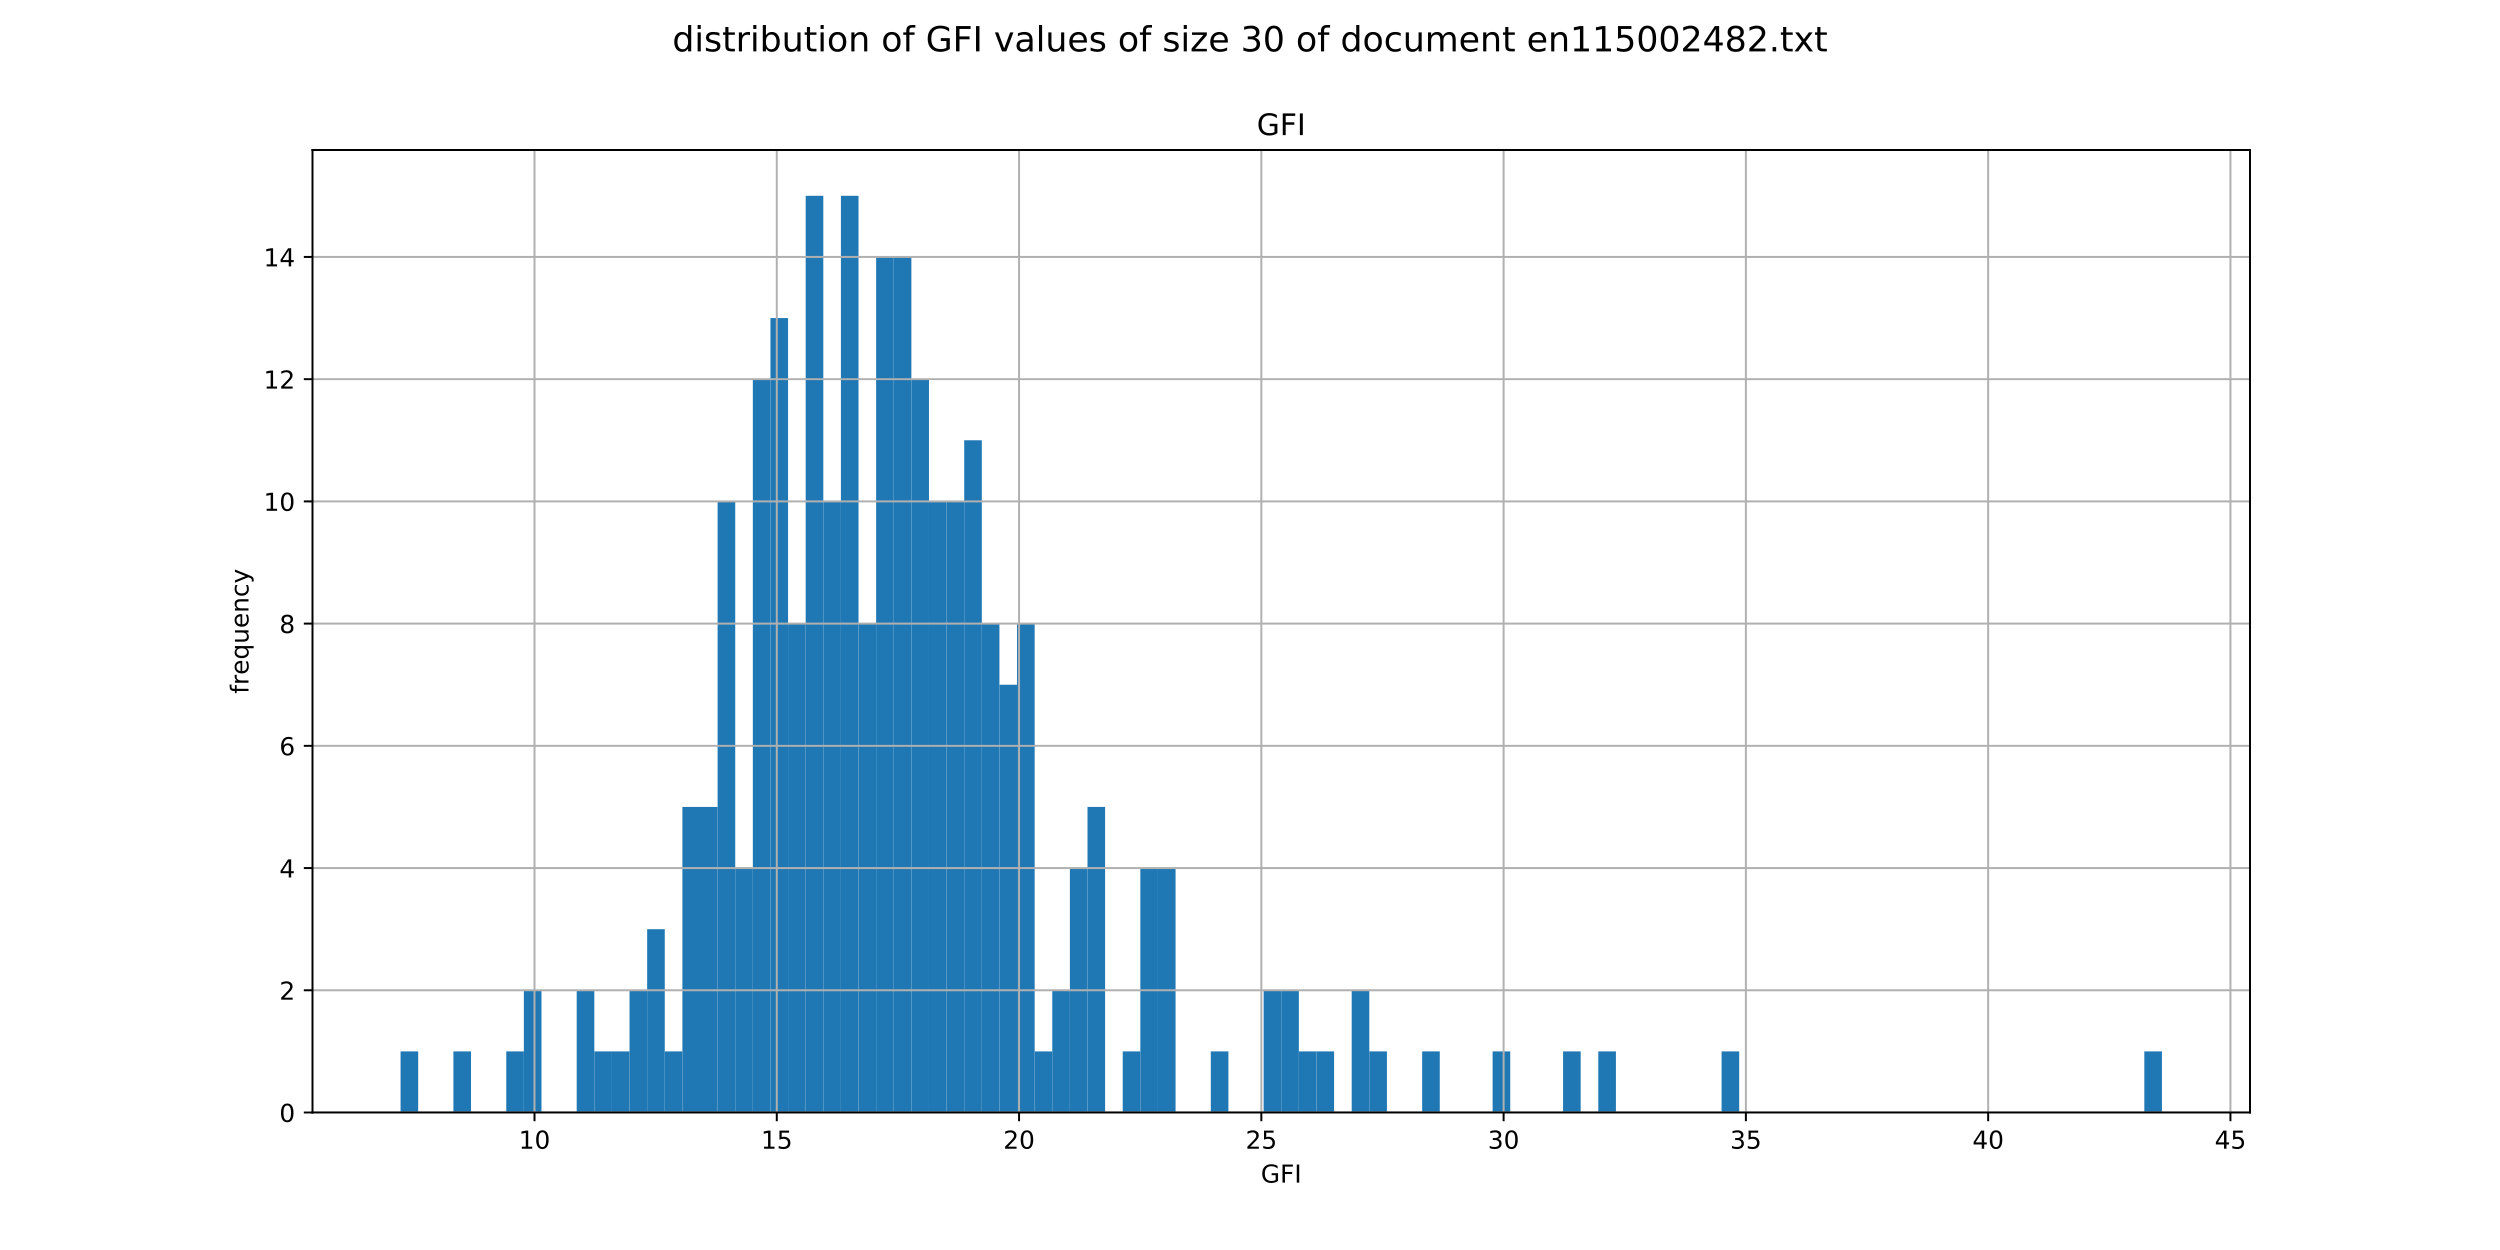 <?xml version="1.0" encoding="utf-8" standalone="no"?>
<!DOCTYPE svg PUBLIC "-//W3C//DTD SVG 1.1//EN"
  "http://www.w3.org/Graphics/SVG/1.1/DTD/svg11.dtd">
<!-- Created with matplotlib (http://matplotlib.org/) -->
<svg height="504pt" version="1.1" viewBox="0 0 1008 504" width="1008pt" xmlns="http://www.w3.org/2000/svg" xmlns:xlink="http://www.w3.org/1999/xlink">
 <defs>
  <style type="text/css">
*{stroke-linecap:butt;stroke-linejoin:round;}
  </style>
 </defs>
 <g id="figure_1">
  <g id="patch_1">
   <path d="M 0 504 
L 1008 504 
L 1008 0 
L 0 0 
z
" style="fill:#ffffff;"/>
  </g>
  <g id="axes_1">
   <g id="patch_2">
    <path d="M 126 448.56 
L 907.2 448.56 
L 907.2 60.48 
L 126 60.48 
z
" style="fill:#ffffff;"/>
   </g>
   <g id="patch_3">
    <path clip-path="url(#p33038cb298)" d="M 161.509 448.56 
L 168.611 448.56 
L 168.611 423.92 
L 161.509 423.92 
z
" style="fill:#1f77b4;"/>
   </g>
   <g id="patch_4">
    <path clip-path="url(#p33038cb298)" d="M 168.611 448.56 
L 175.713 448.56 
L 175.713 448.56 
L 168.611 448.56 
z
" style="fill:#1f77b4;"/>
   </g>
   <g id="patch_5">
    <path clip-path="url(#p33038cb298)" d="M 175.713 448.56 
L 182.815 448.56 
L 182.815 448.56 
L 175.713 448.56 
z
" style="fill:#1f77b4;"/>
   </g>
   <g id="patch_6">
    <path clip-path="url(#p33038cb298)" d="M 182.815 448.56 
L 189.916 448.56 
L 189.916 423.92 
L 182.815 423.92 
z
" style="fill:#1f77b4;"/>
   </g>
   <g id="patch_7">
    <path clip-path="url(#p33038cb298)" d="M 189.916 448.56 
L 197.018 448.56 
L 197.018 448.56 
L 189.916 448.56 
z
" style="fill:#1f77b4;"/>
   </g>
   <g id="patch_8">
    <path clip-path="url(#p33038cb298)" d="M 197.018 448.56 
L 204.12 448.56 
L 204.12 448.56 
L 197.018 448.56 
z
" style="fill:#1f77b4;"/>
   </g>
   <g id="patch_9">
    <path clip-path="url(#p33038cb298)" d="M 204.12 448.56 
L 211.222 448.56 
L 211.222 423.92 
L 204.12 423.92 
z
" style="fill:#1f77b4;"/>
   </g>
   <g id="patch_10">
    <path clip-path="url(#p33038cb298)" d="M 211.222 448.56 
L 218.324 448.56 
L 218.324 399.28 
L 211.222 399.28 
z
" style="fill:#1f77b4;"/>
   </g>
   <g id="patch_11">
    <path clip-path="url(#p33038cb298)" d="M 218.324 448.56 
L 225.425 448.56 
L 225.425 448.56 
L 218.324 448.56 
z
" style="fill:#1f77b4;"/>
   </g>
   <g id="patch_12">
    <path clip-path="url(#p33038cb298)" d="M 225.425 448.56 
L 232.527 448.56 
L 232.527 448.56 
L 225.425 448.56 
z
" style="fill:#1f77b4;"/>
   </g>
   <g id="patch_13">
    <path clip-path="url(#p33038cb298)" d="M 232.527 448.56 
L 239.629 448.56 
L 239.629 399.28 
L 232.527 399.28 
z
" style="fill:#1f77b4;"/>
   </g>
   <g id="patch_14">
    <path clip-path="url(#p33038cb298)" d="M 239.629 448.56 
L 246.731 448.56 
L 246.731 423.92 
L 239.629 423.92 
z
" style="fill:#1f77b4;"/>
   </g>
   <g id="patch_15">
    <path clip-path="url(#p33038cb298)" d="M 246.731 448.56 
L 253.833 448.56 
L 253.833 423.92 
L 246.731 423.92 
z
" style="fill:#1f77b4;"/>
   </g>
   <g id="patch_16">
    <path clip-path="url(#p33038cb298)" d="M 253.833 448.56 
L 260.935 448.56 
L 260.935 399.28 
L 253.833 399.28 
z
" style="fill:#1f77b4;"/>
   </g>
   <g id="patch_17">
    <path clip-path="url(#p33038cb298)" d="M 260.935 448.56 
L 268.036 448.56 
L 268.036 374.64 
L 260.935 374.64 
z
" style="fill:#1f77b4;"/>
   </g>
   <g id="patch_18">
    <path clip-path="url(#p33038cb298)" d="M 268.036 448.56 
L 275.138 448.56 
L 275.138 423.92 
L 268.036 423.92 
z
" style="fill:#1f77b4;"/>
   </g>
   <g id="patch_19">
    <path clip-path="url(#p33038cb298)" d="M 275.138 448.56 
L 282.24 448.56 
L 282.24 325.36 
L 275.138 325.36 
z
" style="fill:#1f77b4;"/>
   </g>
   <g id="patch_20">
    <path clip-path="url(#p33038cb298)" d="M 282.24 448.56 
L 289.342 448.56 
L 289.342 325.36 
L 282.24 325.36 
z
" style="fill:#1f77b4;"/>
   </g>
   <g id="patch_21">
    <path clip-path="url(#p33038cb298)" d="M 289.342 448.56 
L 296.444 448.56 
L 296.444 202.16 
L 289.342 202.16 
z
" style="fill:#1f77b4;"/>
   </g>
   <g id="patch_22">
    <path clip-path="url(#p33038cb298)" d="M 296.444 448.56 
L 303.545 448.56 
L 303.545 350 
L 296.444 350 
z
" style="fill:#1f77b4;"/>
   </g>
   <g id="patch_23">
    <path clip-path="url(#p33038cb298)" d="M 303.545 448.56 
L 310.647 448.56 
L 310.647 152.88 
L 303.545 152.88 
z
" style="fill:#1f77b4;"/>
   </g>
   <g id="patch_24">
    <path clip-path="url(#p33038cb298)" d="M 310.647 448.56 
L 317.749 448.56 
L 317.749 128.24 
L 310.647 128.24 
z
" style="fill:#1f77b4;"/>
   </g>
   <g id="patch_25">
    <path clip-path="url(#p33038cb298)" d="M 317.749 448.56 
L 324.851 448.56 
L 324.851 251.44 
L 317.749 251.44 
z
" style="fill:#1f77b4;"/>
   </g>
   <g id="patch_26">
    <path clip-path="url(#p33038cb298)" d="M 324.851 448.56 
L 331.953 448.56 
L 331.953 78.96 
L 324.851 78.96 
z
" style="fill:#1f77b4;"/>
   </g>
   <g id="patch_27">
    <path clip-path="url(#p33038cb298)" d="M 331.953 448.56 
L 339.055 448.56 
L 339.055 202.16 
L 331.953 202.16 
z
" style="fill:#1f77b4;"/>
   </g>
   <g id="patch_28">
    <path clip-path="url(#p33038cb298)" d="M 339.055 448.56 
L 346.156 448.56 
L 346.156 78.96 
L 339.055 78.96 
z
" style="fill:#1f77b4;"/>
   </g>
   <g id="patch_29">
    <path clip-path="url(#p33038cb298)" d="M 346.156 448.56 
L 353.258 448.56 
L 353.258 251.44 
L 346.156 251.44 
z
" style="fill:#1f77b4;"/>
   </g>
   <g id="patch_30">
    <path clip-path="url(#p33038cb298)" d="M 353.258 448.56 
L 360.36 448.56 
L 360.36 103.6 
L 353.258 103.6 
z
" style="fill:#1f77b4;"/>
   </g>
   <g id="patch_31">
    <path clip-path="url(#p33038cb298)" d="M 360.36 448.56 
L 367.462 448.56 
L 367.462 103.6 
L 360.36 103.6 
z
" style="fill:#1f77b4;"/>
   </g>
   <g id="patch_32">
    <path clip-path="url(#p33038cb298)" d="M 367.462 448.56 
L 374.564 448.56 
L 374.564 152.88 
L 367.462 152.88 
z
" style="fill:#1f77b4;"/>
   </g>
   <g id="patch_33">
    <path clip-path="url(#p33038cb298)" d="M 374.564 448.56 
L 381.665 448.56 
L 381.665 202.16 
L 374.564 202.16 
z
" style="fill:#1f77b4;"/>
   </g>
   <g id="patch_34">
    <path clip-path="url(#p33038cb298)" d="M 381.665 448.56 
L 388.767 448.56 
L 388.767 202.16 
L 381.665 202.16 
z
" style="fill:#1f77b4;"/>
   </g>
   <g id="patch_35">
    <path clip-path="url(#p33038cb298)" d="M 388.767 448.56 
L 395.869 448.56 
L 395.869 177.52 
L 388.767 177.52 
z
" style="fill:#1f77b4;"/>
   </g>
   <g id="patch_36">
    <path clip-path="url(#p33038cb298)" d="M 395.869 448.56 
L 402.971 448.56 
L 402.971 251.44 
L 395.869 251.44 
z
" style="fill:#1f77b4;"/>
   </g>
   <g id="patch_37">
    <path clip-path="url(#p33038cb298)" d="M 402.971 448.56 
L 410.073 448.56 
L 410.073 276.08 
L 402.971 276.08 
z
" style="fill:#1f77b4;"/>
   </g>
   <g id="patch_38">
    <path clip-path="url(#p33038cb298)" d="M 410.073 448.56 
L 417.175 448.56 
L 417.175 251.44 
L 410.073 251.44 
z
" style="fill:#1f77b4;"/>
   </g>
   <g id="patch_39">
    <path clip-path="url(#p33038cb298)" d="M 417.175 448.56 
L 424.276 448.56 
L 424.276 423.92 
L 417.175 423.92 
z
" style="fill:#1f77b4;"/>
   </g>
   <g id="patch_40">
    <path clip-path="url(#p33038cb298)" d="M 424.276 448.56 
L 431.378 448.56 
L 431.378 399.28 
L 424.276 399.28 
z
" style="fill:#1f77b4;"/>
   </g>
   <g id="patch_41">
    <path clip-path="url(#p33038cb298)" d="M 431.378 448.56 
L 438.48 448.56 
L 438.48 350 
L 431.378 350 
z
" style="fill:#1f77b4;"/>
   </g>
   <g id="patch_42">
    <path clip-path="url(#p33038cb298)" d="M 438.48 448.56 
L 445.582 448.56 
L 445.582 325.36 
L 438.48 325.36 
z
" style="fill:#1f77b4;"/>
   </g>
   <g id="patch_43">
    <path clip-path="url(#p33038cb298)" d="M 445.582 448.56 
L 452.684 448.56 
L 452.684 448.56 
L 445.582 448.56 
z
" style="fill:#1f77b4;"/>
   </g>
   <g id="patch_44">
    <path clip-path="url(#p33038cb298)" d="M 452.684 448.56 
L 459.785 448.56 
L 459.785 423.92 
L 452.684 423.92 
z
" style="fill:#1f77b4;"/>
   </g>
   <g id="patch_45">
    <path clip-path="url(#p33038cb298)" d="M 459.785 448.56 
L 466.887 448.56 
L 466.887 350 
L 459.785 350 
z
" style="fill:#1f77b4;"/>
   </g>
   <g id="patch_46">
    <path clip-path="url(#p33038cb298)" d="M 466.887 448.56 
L 473.989 448.56 
L 473.989 350 
L 466.887 350 
z
" style="fill:#1f77b4;"/>
   </g>
   <g id="patch_47">
    <path clip-path="url(#p33038cb298)" d="M 473.989 448.56 
L 481.091 448.56 
L 481.091 448.56 
L 473.989 448.56 
z
" style="fill:#1f77b4;"/>
   </g>
   <g id="patch_48">
    <path clip-path="url(#p33038cb298)" d="M 481.091 448.56 
L 488.193 448.56 
L 488.193 448.56 
L 481.091 448.56 
z
" style="fill:#1f77b4;"/>
   </g>
   <g id="patch_49">
    <path clip-path="url(#p33038cb298)" d="M 488.193 448.56 
L 495.295 448.56 
L 495.295 423.92 
L 488.193 423.92 
z
" style="fill:#1f77b4;"/>
   </g>
   <g id="patch_50">
    <path clip-path="url(#p33038cb298)" d="M 495.295 448.56 
L 502.396 448.56 
L 502.396 448.56 
L 495.295 448.56 
z
" style="fill:#1f77b4;"/>
   </g>
   <g id="patch_51">
    <path clip-path="url(#p33038cb298)" d="M 502.396 448.56 
L 509.498 448.56 
L 509.498 448.56 
L 502.396 448.56 
z
" style="fill:#1f77b4;"/>
   </g>
   <g id="patch_52">
    <path clip-path="url(#p33038cb298)" d="M 509.498 448.56 
L 516.6 448.56 
L 516.6 399.28 
L 509.498 399.28 
z
" style="fill:#1f77b4;"/>
   </g>
   <g id="patch_53">
    <path clip-path="url(#p33038cb298)" d="M 516.6 448.56 
L 523.702 448.56 
L 523.702 399.28 
L 516.6 399.28 
z
" style="fill:#1f77b4;"/>
   </g>
   <g id="patch_54">
    <path clip-path="url(#p33038cb298)" d="M 523.702 448.56 
L 530.804 448.56 
L 530.804 423.92 
L 523.702 423.92 
z
" style="fill:#1f77b4;"/>
   </g>
   <g id="patch_55">
    <path clip-path="url(#p33038cb298)" d="M 530.804 448.56 
L 537.905 448.56 
L 537.905 423.92 
L 530.804 423.92 
z
" style="fill:#1f77b4;"/>
   </g>
   <g id="patch_56">
    <path clip-path="url(#p33038cb298)" d="M 537.905 448.56 
L 545.007 448.56 
L 545.007 448.56 
L 537.905 448.56 
z
" style="fill:#1f77b4;"/>
   </g>
   <g id="patch_57">
    <path clip-path="url(#p33038cb298)" d="M 545.007 448.56 
L 552.109 448.56 
L 552.109 399.28 
L 545.007 399.28 
z
" style="fill:#1f77b4;"/>
   </g>
   <g id="patch_58">
    <path clip-path="url(#p33038cb298)" d="M 552.109 448.56 
L 559.211 448.56 
L 559.211 423.92 
L 552.109 423.92 
z
" style="fill:#1f77b4;"/>
   </g>
   <g id="patch_59">
    <path clip-path="url(#p33038cb298)" d="M 559.211 448.56 
L 566.313 448.56 
L 566.313 448.56 
L 559.211 448.56 
z
" style="fill:#1f77b4;"/>
   </g>
   <g id="patch_60">
    <path clip-path="url(#p33038cb298)" d="M 566.313 448.56 
L 573.415 448.56 
L 573.415 448.56 
L 566.313 448.56 
z
" style="fill:#1f77b4;"/>
   </g>
   <g id="patch_61">
    <path clip-path="url(#p33038cb298)" d="M 573.415 448.56 
L 580.516 448.56 
L 580.516 423.92 
L 573.415 423.92 
z
" style="fill:#1f77b4;"/>
   </g>
   <g id="patch_62">
    <path clip-path="url(#p33038cb298)" d="M 580.516 448.56 
L 587.618 448.56 
L 587.618 448.56 
L 580.516 448.56 
z
" style="fill:#1f77b4;"/>
   </g>
   <g id="patch_63">
    <path clip-path="url(#p33038cb298)" d="M 587.618 448.56 
L 594.72 448.56 
L 594.72 448.56 
L 587.618 448.56 
z
" style="fill:#1f77b4;"/>
   </g>
   <g id="patch_64">
    <path clip-path="url(#p33038cb298)" d="M 594.72 448.56 
L 601.822 448.56 
L 601.822 448.56 
L 594.72 448.56 
z
" style="fill:#1f77b4;"/>
   </g>
   <g id="patch_65">
    <path clip-path="url(#p33038cb298)" d="M 601.822 448.56 
L 608.924 448.56 
L 608.924 423.92 
L 601.822 423.92 
z
" style="fill:#1f77b4;"/>
   </g>
   <g id="patch_66">
    <path clip-path="url(#p33038cb298)" d="M 608.924 448.56 
L 616.025 448.56 
L 616.025 448.56 
L 608.924 448.56 
z
" style="fill:#1f77b4;"/>
   </g>
   <g id="patch_67">
    <path clip-path="url(#p33038cb298)" d="M 616.025 448.56 
L 623.127 448.56 
L 623.127 448.56 
L 616.025 448.56 
z
" style="fill:#1f77b4;"/>
   </g>
   <g id="patch_68">
    <path clip-path="url(#p33038cb298)" d="M 623.127 448.56 
L 630.229 448.56 
L 630.229 448.56 
L 623.127 448.56 
z
" style="fill:#1f77b4;"/>
   </g>
   <g id="patch_69">
    <path clip-path="url(#p33038cb298)" d="M 630.229 448.56 
L 637.331 448.56 
L 637.331 423.92 
L 630.229 423.92 
z
" style="fill:#1f77b4;"/>
   </g>
   <g id="patch_70">
    <path clip-path="url(#p33038cb298)" d="M 637.331 448.56 
L 644.433 448.56 
L 644.433 448.56 
L 637.331 448.56 
z
" style="fill:#1f77b4;"/>
   </g>
   <g id="patch_71">
    <path clip-path="url(#p33038cb298)" d="M 644.433 448.56 
L 651.535 448.56 
L 651.535 423.92 
L 644.433 423.92 
z
" style="fill:#1f77b4;"/>
   </g>
   <g id="patch_72">
    <path clip-path="url(#p33038cb298)" d="M 651.535 448.56 
L 658.636 448.56 
L 658.636 448.56 
L 651.535 448.56 
z
" style="fill:#1f77b4;"/>
   </g>
   <g id="patch_73">
    <path clip-path="url(#p33038cb298)" d="M 658.636 448.56 
L 665.738 448.56 
L 665.738 448.56 
L 658.636 448.56 
z
" style="fill:#1f77b4;"/>
   </g>
   <g id="patch_74">
    <path clip-path="url(#p33038cb298)" d="M 665.738 448.56 
L 672.84 448.56 
L 672.84 448.56 
L 665.738 448.56 
z
" style="fill:#1f77b4;"/>
   </g>
   <g id="patch_75">
    <path clip-path="url(#p33038cb298)" d="M 672.84 448.56 
L 679.942 448.56 
L 679.942 448.56 
L 672.84 448.56 
z
" style="fill:#1f77b4;"/>
   </g>
   <g id="patch_76">
    <path clip-path="url(#p33038cb298)" d="M 679.942 448.56 
L 687.044 448.56 
L 687.044 448.56 
L 679.942 448.56 
z
" style="fill:#1f77b4;"/>
   </g>
   <g id="patch_77">
    <path clip-path="url(#p33038cb298)" d="M 687.044 448.56 
L 694.145 448.56 
L 694.145 448.56 
L 687.044 448.56 
z
" style="fill:#1f77b4;"/>
   </g>
   <g id="patch_78">
    <path clip-path="url(#p33038cb298)" d="M 694.145 448.56 
L 701.247 448.56 
L 701.247 423.92 
L 694.145 423.92 
z
" style="fill:#1f77b4;"/>
   </g>
   <g id="patch_79">
    <path clip-path="url(#p33038cb298)" d="M 701.247 448.56 
L 708.349 448.56 
L 708.349 448.56 
L 701.247 448.56 
z
" style="fill:#1f77b4;"/>
   </g>
   <g id="patch_80">
    <path clip-path="url(#p33038cb298)" d="M 708.349 448.56 
L 715.451 448.56 
L 715.451 448.56 
L 708.349 448.56 
z
" style="fill:#1f77b4;"/>
   </g>
   <g id="patch_81">
    <path clip-path="url(#p33038cb298)" d="M 715.451 448.56 
L 722.553 448.56 
L 722.553 448.56 
L 715.451 448.56 
z
" style="fill:#1f77b4;"/>
   </g>
   <g id="patch_82">
    <path clip-path="url(#p33038cb298)" d="M 722.553 448.56 
L 729.655 448.56 
L 729.655 448.56 
L 722.553 448.56 
z
" style="fill:#1f77b4;"/>
   </g>
   <g id="patch_83">
    <path clip-path="url(#p33038cb298)" d="M 729.655 448.56 
L 736.756 448.56 
L 736.756 448.56 
L 729.655 448.56 
z
" style="fill:#1f77b4;"/>
   </g>
   <g id="patch_84">
    <path clip-path="url(#p33038cb298)" d="M 736.756 448.56 
L 743.858 448.56 
L 743.858 448.56 
L 736.756 448.56 
z
" style="fill:#1f77b4;"/>
   </g>
   <g id="patch_85">
    <path clip-path="url(#p33038cb298)" d="M 743.858 448.56 
L 750.96 448.56 
L 750.96 448.56 
L 743.858 448.56 
z
" style="fill:#1f77b4;"/>
   </g>
   <g id="patch_86">
    <path clip-path="url(#p33038cb298)" d="M 750.96 448.56 
L 758.062 448.56 
L 758.062 448.56 
L 750.96 448.56 
z
" style="fill:#1f77b4;"/>
   </g>
   <g id="patch_87">
    <path clip-path="url(#p33038cb298)" d="M 758.062 448.56 
L 765.164 448.56 
L 765.164 448.56 
L 758.062 448.56 
z
" style="fill:#1f77b4;"/>
   </g>
   <g id="patch_88">
    <path clip-path="url(#p33038cb298)" d="M 765.164 448.56 
L 772.265 448.56 
L 772.265 448.56 
L 765.164 448.56 
z
" style="fill:#1f77b4;"/>
   </g>
   <g id="patch_89">
    <path clip-path="url(#p33038cb298)" d="M 772.265 448.56 
L 779.367 448.56 
L 779.367 448.56 
L 772.265 448.56 
z
" style="fill:#1f77b4;"/>
   </g>
   <g id="patch_90">
    <path clip-path="url(#p33038cb298)" d="M 779.367 448.56 
L 786.469 448.56 
L 786.469 448.56 
L 779.367 448.56 
z
" style="fill:#1f77b4;"/>
   </g>
   <g id="patch_91">
    <path clip-path="url(#p33038cb298)" d="M 786.469 448.56 
L 793.571 448.56 
L 793.571 448.56 
L 786.469 448.56 
z
" style="fill:#1f77b4;"/>
   </g>
   <g id="patch_92">
    <path clip-path="url(#p33038cb298)" d="M 793.571 448.56 
L 800.673 448.56 
L 800.673 448.56 
L 793.571 448.56 
z
" style="fill:#1f77b4;"/>
   </g>
   <g id="patch_93">
    <path clip-path="url(#p33038cb298)" d="M 800.673 448.56 
L 807.775 448.56 
L 807.775 448.56 
L 800.673 448.56 
z
" style="fill:#1f77b4;"/>
   </g>
   <g id="patch_94">
    <path clip-path="url(#p33038cb298)" d="M 807.775 448.56 
L 814.876 448.56 
L 814.876 448.56 
L 807.775 448.56 
z
" style="fill:#1f77b4;"/>
   </g>
   <g id="patch_95">
    <path clip-path="url(#p33038cb298)" d="M 814.876 448.56 
L 821.978 448.56 
L 821.978 448.56 
L 814.876 448.56 
z
" style="fill:#1f77b4;"/>
   </g>
   <g id="patch_96">
    <path clip-path="url(#p33038cb298)" d="M 821.978 448.56 
L 829.08 448.56 
L 829.08 448.56 
L 821.978 448.56 
z
" style="fill:#1f77b4;"/>
   </g>
   <g id="patch_97">
    <path clip-path="url(#p33038cb298)" d="M 829.08 448.56 
L 836.182 448.56 
L 836.182 448.56 
L 829.08 448.56 
z
" style="fill:#1f77b4;"/>
   </g>
   <g id="patch_98">
    <path clip-path="url(#p33038cb298)" d="M 836.182 448.56 
L 843.284 448.56 
L 843.284 448.56 
L 836.182 448.56 
z
" style="fill:#1f77b4;"/>
   </g>
   <g id="patch_99">
    <path clip-path="url(#p33038cb298)" d="M 843.284 448.56 
L 850.385 448.56 
L 850.385 448.56 
L 843.284 448.56 
z
" style="fill:#1f77b4;"/>
   </g>
   <g id="patch_100">
    <path clip-path="url(#p33038cb298)" d="M 850.385 448.56 
L 857.487 448.56 
L 857.487 448.56 
L 850.385 448.56 
z
" style="fill:#1f77b4;"/>
   </g>
   <g id="patch_101">
    <path clip-path="url(#p33038cb298)" d="M 857.487 448.56 
L 864.589 448.56 
L 864.589 448.56 
L 857.487 448.56 
z
" style="fill:#1f77b4;"/>
   </g>
   <g id="patch_102">
    <path clip-path="url(#p33038cb298)" d="M 864.589 448.56 
L 871.691 448.56 
L 871.691 423.92 
L 864.589 423.92 
z
" style="fill:#1f77b4;"/>
   </g>
   <g id="matplotlib.axis_1">
    <g id="xtick_1">
     <g id="line2d_1">
      <path clip-path="url(#p33038cb298)" d="M 215.513 448.56 
L 215.513 60.48 
" style="fill:none;stroke:#b0b0b0;stroke-linecap:square;stroke-width:0.8;"/>
     </g>
     <g id="line2d_2">
      <defs>
       <path d="M 0 0 
L 0 3.5 
" id="mf637e2344e" style="stroke:#000000;stroke-width:0.8;"/>
      </defs>
      <g>
       <use style="stroke:#000000;stroke-width:0.8;" x="215.513" xlink:href="#mf637e2344e" y="448.56"/>
      </g>
     </g>
     <g id="text_1">
      <!-- 10 -->
      <defs>
       <path d="M 12.406 8.297 
L 28.516 8.297 
L 28.516 63.922 
L 10.984 60.406 
L 10.984 69.391 
L 28.422 72.906 
L 38.281 72.906 
L 38.281 8.297 
L 54.391 8.297 
L 54.391 0 
L 12.406 0 
z
" id="DejaVuSans-31"/>
       <path d="M 31.781 66.406 
Q 24.172 66.406 20.328 58.906 
Q 16.5 51.422 16.5 36.375 
Q 16.5 21.391 20.328 13.891 
Q 24.172 6.391 31.781 6.391 
Q 39.453 6.391 43.281 13.891 
Q 47.125 21.391 47.125 36.375 
Q 47.125 51.422 43.281 58.906 
Q 39.453 66.406 31.781 66.406 
z
M 31.781 74.219 
Q 44.047 74.219 50.516 64.516 
Q 56.984 54.828 56.984 36.375 
Q 56.984 17.969 50.516 8.266 
Q 44.047 -1.422 31.781 -1.422 
Q 19.531 -1.422 13.062 8.266 
Q 6.594 17.969 6.594 36.375 
Q 6.594 54.828 13.062 64.516 
Q 19.531 74.219 31.781 74.219 
z
" id="DejaVuSans-30"/>
      </defs>
      <g transform="translate(209.151 463.158)scale(0.1 -0.1)">
       <use xlink:href="#DejaVuSans-31"/>
       <use x="63.623" xlink:href="#DejaVuSans-30"/>
      </g>
     </g>
    </g>
    <g id="xtick_2">
     <g id="line2d_3">
      <path clip-path="url(#p33038cb298)" d="M 313.199 448.56 
L 313.199 60.48 
" style="fill:none;stroke:#b0b0b0;stroke-linecap:square;stroke-width:0.8;"/>
     </g>
     <g id="line2d_4">
      <g>
       <use style="stroke:#000000;stroke-width:0.8;" x="313.199" xlink:href="#mf637e2344e" y="448.56"/>
      </g>
     </g>
     <g id="text_2">
      <!-- 15 -->
      <defs>
       <path d="M 10.797 72.906 
L 49.516 72.906 
L 49.516 64.594 
L 19.828 64.594 
L 19.828 46.734 
Q 21.969 47.469 24.109 47.828 
Q 26.266 48.188 28.422 48.188 
Q 40.625 48.188 47.75 41.5 
Q 54.891 34.812 54.891 23.391 
Q 54.891 11.625 47.562 5.094 
Q 40.234 -1.422 26.906 -1.422 
Q 22.312 -1.422 17.547 -0.641 
Q 12.797 0.141 7.719 1.703 
L 7.719 11.625 
Q 12.109 9.234 16.797 8.062 
Q 21.484 6.891 26.703 6.891 
Q 35.156 6.891 40.078 11.328 
Q 45.016 15.766 45.016 23.391 
Q 45.016 31 40.078 35.438 
Q 35.156 39.891 26.703 39.891 
Q 22.75 39.891 18.812 39.016 
Q 14.891 38.141 10.797 36.281 
z
" id="DejaVuSans-35"/>
      </defs>
      <g transform="translate(306.836 463.158)scale(0.1 -0.1)">
       <use xlink:href="#DejaVuSans-31"/>
       <use x="63.623" xlink:href="#DejaVuSans-35"/>
      </g>
     </g>
    </g>
    <g id="xtick_3">
     <g id="line2d_5">
      <path clip-path="url(#p33038cb298)" d="M 410.884 448.56 
L 410.884 60.48 
" style="fill:none;stroke:#b0b0b0;stroke-linecap:square;stroke-width:0.8;"/>
     </g>
     <g id="line2d_6">
      <g>
       <use style="stroke:#000000;stroke-width:0.8;" x="410.884" xlink:href="#mf637e2344e" y="448.56"/>
      </g>
     </g>
     <g id="text_3">
      <!-- 20 -->
      <defs>
       <path d="M 19.188 8.297 
L 53.609 8.297 
L 53.609 0 
L 7.328 0 
L 7.328 8.297 
Q 12.938 14.109 22.625 23.891 
Q 32.328 33.688 34.812 36.531 
Q 39.547 41.844 41.422 45.531 
Q 43.312 49.219 43.312 52.781 
Q 43.312 58.594 39.234 62.25 
Q 35.156 65.922 28.609 65.922 
Q 23.969 65.922 18.812 64.312 
Q 13.672 62.703 7.812 59.422 
L 7.812 69.391 
Q 13.766 71.781 18.938 73 
Q 24.125 74.219 28.422 74.219 
Q 39.75 74.219 46.484 68.547 
Q 53.219 62.891 53.219 53.422 
Q 53.219 48.922 51.531 44.891 
Q 49.859 40.875 45.406 35.406 
Q 44.188 33.984 37.641 27.219 
Q 31.109 20.453 19.188 8.297 
z
" id="DejaVuSans-32"/>
      </defs>
      <g transform="translate(404.522 463.158)scale(0.1 -0.1)">
       <use xlink:href="#DejaVuSans-32"/>
       <use x="63.623" xlink:href="#DejaVuSans-30"/>
      </g>
     </g>
    </g>
    <g id="xtick_4">
     <g id="line2d_7">
      <path clip-path="url(#p33038cb298)" d="M 508.569 448.56 
L 508.569 60.48 
" style="fill:none;stroke:#b0b0b0;stroke-linecap:square;stroke-width:0.8;"/>
     </g>
     <g id="line2d_8">
      <g>
       <use style="stroke:#000000;stroke-width:0.8;" x="508.569" xlink:href="#mf637e2344e" y="448.56"/>
      </g>
     </g>
     <g id="text_4">
      <!-- 25 -->
      <g transform="translate(502.207 463.158)scale(0.1 -0.1)">
       <use xlink:href="#DejaVuSans-32"/>
       <use x="63.623" xlink:href="#DejaVuSans-35"/>
      </g>
     </g>
    </g>
    <g id="xtick_5">
     <g id="line2d_9">
      <path clip-path="url(#p33038cb298)" d="M 606.255 448.56 
L 606.255 60.48 
" style="fill:none;stroke:#b0b0b0;stroke-linecap:square;stroke-width:0.8;"/>
     </g>
     <g id="line2d_10">
      <g>
       <use style="stroke:#000000;stroke-width:0.8;" x="606.255" xlink:href="#mf637e2344e" y="448.56"/>
      </g>
     </g>
     <g id="text_5">
      <!-- 30 -->
      <defs>
       <path d="M 40.578 39.312 
Q 47.656 37.797 51.625 33 
Q 55.609 28.219 55.609 21.188 
Q 55.609 10.406 48.188 4.484 
Q 40.766 -1.422 27.094 -1.422 
Q 22.516 -1.422 17.656 -0.516 
Q 12.797 0.391 7.625 2.203 
L 7.625 11.719 
Q 11.719 9.328 16.594 8.109 
Q 21.484 6.891 26.812 6.891 
Q 36.078 6.891 40.938 10.547 
Q 45.797 14.203 45.797 21.188 
Q 45.797 27.641 41.281 31.266 
Q 36.766 34.906 28.719 34.906 
L 20.219 34.906 
L 20.219 43.016 
L 29.109 43.016 
Q 36.375 43.016 40.234 45.922 
Q 44.094 48.828 44.094 54.297 
Q 44.094 59.906 40.109 62.906 
Q 36.141 65.922 28.719 65.922 
Q 24.656 65.922 20.016 65.031 
Q 15.375 64.156 9.812 62.312 
L 9.812 71.094 
Q 15.438 72.656 20.344 73.438 
Q 25.25 74.219 29.594 74.219 
Q 40.828 74.219 47.359 69.109 
Q 53.906 64.016 53.906 55.328 
Q 53.906 49.266 50.438 45.094 
Q 46.969 40.922 40.578 39.312 
z
" id="DejaVuSans-33"/>
      </defs>
      <g transform="translate(599.892 463.158)scale(0.1 -0.1)">
       <use xlink:href="#DejaVuSans-33"/>
       <use x="63.623" xlink:href="#DejaVuSans-30"/>
      </g>
     </g>
    </g>
    <g id="xtick_6">
     <g id="line2d_11">
      <path clip-path="url(#p33038cb298)" d="M 703.94 448.56 
L 703.94 60.48 
" style="fill:none;stroke:#b0b0b0;stroke-linecap:square;stroke-width:0.8;"/>
     </g>
     <g id="line2d_12">
      <g>
       <use style="stroke:#000000;stroke-width:0.8;" x="703.94" xlink:href="#mf637e2344e" y="448.56"/>
      </g>
     </g>
     <g id="text_6">
      <!-- 35 -->
      <g transform="translate(697.577 463.158)scale(0.1 -0.1)">
       <use xlink:href="#DejaVuSans-33"/>
       <use x="63.623" xlink:href="#DejaVuSans-35"/>
      </g>
     </g>
    </g>
    <g id="xtick_7">
     <g id="line2d_13">
      <path clip-path="url(#p33038cb298)" d="M 801.625 448.56 
L 801.625 60.48 
" style="fill:none;stroke:#b0b0b0;stroke-linecap:square;stroke-width:0.8;"/>
     </g>
     <g id="line2d_14">
      <g>
       <use style="stroke:#000000;stroke-width:0.8;" x="801.625" xlink:href="#mf637e2344e" y="448.56"/>
      </g>
     </g>
     <g id="text_7">
      <!-- 40 -->
      <defs>
       <path d="M 37.797 64.312 
L 12.891 25.391 
L 37.797 25.391 
z
M 35.203 72.906 
L 47.609 72.906 
L 47.609 25.391 
L 58.016 25.391 
L 58.016 17.188 
L 47.609 17.188 
L 47.609 0 
L 37.797 0 
L 37.797 17.188 
L 4.891 17.188 
L 4.891 26.703 
z
" id="DejaVuSans-34"/>
      </defs>
      <g transform="translate(795.263 463.158)scale(0.1 -0.1)">
       <use xlink:href="#DejaVuSans-34"/>
       <use x="63.623" xlink:href="#DejaVuSans-30"/>
      </g>
     </g>
    </g>
    <g id="xtick_8">
     <g id="line2d_15">
      <path clip-path="url(#p33038cb298)" d="M 899.31 448.56 
L 899.31 60.48 
" style="fill:none;stroke:#b0b0b0;stroke-linecap:square;stroke-width:0.8;"/>
     </g>
     <g id="line2d_16">
      <g>
       <use style="stroke:#000000;stroke-width:0.8;" x="899.31" xlink:href="#mf637e2344e" y="448.56"/>
      </g>
     </g>
     <g id="text_8">
      <!-- 45 -->
      <g transform="translate(892.948 463.158)scale(0.1 -0.1)">
       <use xlink:href="#DejaVuSans-34"/>
       <use x="63.623" xlink:href="#DejaVuSans-35"/>
      </g>
     </g>
    </g>
    <g id="text_9">
     <!-- GFI -->
     <defs>
      <path d="M 59.516 10.406 
L 59.516 29.984 
L 43.406 29.984 
L 43.406 38.094 
L 69.281 38.094 
L 69.281 6.781 
Q 63.578 2.734 56.688 0.656 
Q 49.812 -1.422 42 -1.422 
Q 24.906 -1.422 15.25 8.562 
Q 5.609 18.562 5.609 36.375 
Q 5.609 54.25 15.25 64.234 
Q 24.906 74.219 42 74.219 
Q 49.125 74.219 55.547 72.453 
Q 61.969 70.703 67.391 67.281 
L 67.391 56.781 
Q 61.922 61.422 55.766 63.766 
Q 49.609 66.109 42.828 66.109 
Q 29.438 66.109 22.719 58.641 
Q 16.016 51.172 16.016 36.375 
Q 16.016 21.625 22.719 14.156 
Q 29.438 6.688 42.828 6.688 
Q 48.047 6.688 52.141 7.594 
Q 56.25 8.5 59.516 10.406 
z
" id="DejaVuSans-47"/>
      <path d="M 9.812 72.906 
L 51.703 72.906 
L 51.703 64.594 
L 19.672 64.594 
L 19.672 43.109 
L 48.578 43.109 
L 48.578 34.812 
L 19.672 34.812 
L 19.672 0 
L 9.812 0 
z
" id="DejaVuSans-46"/>
      <path d="M 9.812 72.906 
L 19.672 72.906 
L 19.672 0 
L 9.812 0 
z
" id="DejaVuSans-49"/>
     </defs>
     <g transform="translate(508.375 476.837)scale(0.1 -0.1)">
      <use xlink:href="#DejaVuSans-47"/>
      <use x="77.49" xlink:href="#DejaVuSans-46"/>
      <use x="135.01" xlink:href="#DejaVuSans-49"/>
     </g>
    </g>
   </g>
   <g id="matplotlib.axis_2">
    <g id="ytick_1">
     <g id="line2d_17">
      <path clip-path="url(#p33038cb298)" d="M 126 448.56 
L 907.2 448.56 
" style="fill:none;stroke:#b0b0b0;stroke-linecap:square;stroke-width:0.8;"/>
     </g>
     <g id="line2d_18">
      <defs>
       <path d="M 0 0 
L -3.5 0 
" id="ma9ebaed602" style="stroke:#000000;stroke-width:0.8;"/>
      </defs>
      <g>
       <use style="stroke:#000000;stroke-width:0.8;" x="126" xlink:href="#ma9ebaed602" y="448.56"/>
      </g>
     </g>
     <g id="text_10">
      <!-- 0 -->
      <g transform="translate(112.638 452.359)scale(0.1 -0.1)">
       <use xlink:href="#DejaVuSans-30"/>
      </g>
     </g>
    </g>
    <g id="ytick_2">
     <g id="line2d_19">
      <path clip-path="url(#p33038cb298)" d="M 126 399.28 
L 907.2 399.28 
" style="fill:none;stroke:#b0b0b0;stroke-linecap:square;stroke-width:0.8;"/>
     </g>
     <g id="line2d_20">
      <g>
       <use style="stroke:#000000;stroke-width:0.8;" x="126" xlink:href="#ma9ebaed602" y="399.28"/>
      </g>
     </g>
     <g id="text_11">
      <!-- 2 -->
      <g transform="translate(112.638 403.079)scale(0.1 -0.1)">
       <use xlink:href="#DejaVuSans-32"/>
      </g>
     </g>
    </g>
    <g id="ytick_3">
     <g id="line2d_21">
      <path clip-path="url(#p33038cb298)" d="M 126 350 
L 907.2 350 
" style="fill:none;stroke:#b0b0b0;stroke-linecap:square;stroke-width:0.8;"/>
     </g>
     <g id="line2d_22">
      <g>
       <use style="stroke:#000000;stroke-width:0.8;" x="126" xlink:href="#ma9ebaed602" y="350"/>
      </g>
     </g>
     <g id="text_12">
      <!-- 4 -->
      <g transform="translate(112.638 353.799)scale(0.1 -0.1)">
       <use xlink:href="#DejaVuSans-34"/>
      </g>
     </g>
    </g>
    <g id="ytick_4">
     <g id="line2d_23">
      <path clip-path="url(#p33038cb298)" d="M 126 300.72 
L 907.2 300.72 
" style="fill:none;stroke:#b0b0b0;stroke-linecap:square;stroke-width:0.8;"/>
     </g>
     <g id="line2d_24">
      <g>
       <use style="stroke:#000000;stroke-width:0.8;" x="126" xlink:href="#ma9ebaed602" y="300.72"/>
      </g>
     </g>
     <g id="text_13">
      <!-- 6 -->
      <defs>
       <path d="M 33.016 40.375 
Q 26.375 40.375 22.484 35.828 
Q 18.609 31.297 18.609 23.391 
Q 18.609 15.531 22.484 10.953 
Q 26.375 6.391 33.016 6.391 
Q 39.656 6.391 43.531 10.953 
Q 47.406 15.531 47.406 23.391 
Q 47.406 31.297 43.531 35.828 
Q 39.656 40.375 33.016 40.375 
z
M 52.594 71.297 
L 52.594 62.312 
Q 48.875 64.062 45.094 64.984 
Q 41.312 65.922 37.594 65.922 
Q 27.828 65.922 22.672 59.328 
Q 17.531 52.734 16.797 39.406 
Q 19.672 43.656 24.016 45.922 
Q 28.375 48.188 33.594 48.188 
Q 44.578 48.188 50.953 41.516 
Q 57.328 34.859 57.328 23.391 
Q 57.328 12.156 50.688 5.359 
Q 44.047 -1.422 33.016 -1.422 
Q 20.359 -1.422 13.672 8.266 
Q 6.984 17.969 6.984 36.375 
Q 6.984 53.656 15.188 63.938 
Q 23.391 74.219 37.203 74.219 
Q 40.922 74.219 44.703 73.484 
Q 48.484 72.75 52.594 71.297 
z
" id="DejaVuSans-36"/>
      </defs>
      <g transform="translate(112.638 304.519)scale(0.1 -0.1)">
       <use xlink:href="#DejaVuSans-36"/>
      </g>
     </g>
    </g>
    <g id="ytick_5">
     <g id="line2d_25">
      <path clip-path="url(#p33038cb298)" d="M 126 251.44 
L 907.2 251.44 
" style="fill:none;stroke:#b0b0b0;stroke-linecap:square;stroke-width:0.8;"/>
     </g>
     <g id="line2d_26">
      <g>
       <use style="stroke:#000000;stroke-width:0.8;" x="126" xlink:href="#ma9ebaed602" y="251.44"/>
      </g>
     </g>
     <g id="text_14">
      <!-- 8 -->
      <defs>
       <path d="M 31.781 34.625 
Q 24.75 34.625 20.719 30.859 
Q 16.703 27.094 16.703 20.516 
Q 16.703 13.922 20.719 10.156 
Q 24.75 6.391 31.781 6.391 
Q 38.812 6.391 42.859 10.172 
Q 46.922 13.969 46.922 20.516 
Q 46.922 27.094 42.891 30.859 
Q 38.875 34.625 31.781 34.625 
z
M 21.922 38.812 
Q 15.578 40.375 12.031 44.719 
Q 8.5 49.078 8.5 55.328 
Q 8.5 64.062 14.719 69.141 
Q 20.953 74.219 31.781 74.219 
Q 42.672 74.219 48.875 69.141 
Q 55.078 64.062 55.078 55.328 
Q 55.078 49.078 51.531 44.719 
Q 48 40.375 41.703 38.812 
Q 48.828 37.156 52.797 32.312 
Q 56.781 27.484 56.781 20.516 
Q 56.781 9.906 50.312 4.234 
Q 43.844 -1.422 31.781 -1.422 
Q 19.734 -1.422 13.25 4.234 
Q 6.781 9.906 6.781 20.516 
Q 6.781 27.484 10.781 32.312 
Q 14.797 37.156 21.922 38.812 
z
M 18.312 54.391 
Q 18.312 48.734 21.844 45.562 
Q 25.391 42.391 31.781 42.391 
Q 38.141 42.391 41.719 45.562 
Q 45.312 48.734 45.312 54.391 
Q 45.312 60.062 41.719 63.234 
Q 38.141 66.406 31.781 66.406 
Q 25.391 66.406 21.844 63.234 
Q 18.312 60.062 18.312 54.391 
z
" id="DejaVuSans-38"/>
      </defs>
      <g transform="translate(112.638 255.239)scale(0.1 -0.1)">
       <use xlink:href="#DejaVuSans-38"/>
      </g>
     </g>
    </g>
    <g id="ytick_6">
     <g id="line2d_27">
      <path clip-path="url(#p33038cb298)" d="M 126 202.16 
L 907.2 202.16 
" style="fill:none;stroke:#b0b0b0;stroke-linecap:square;stroke-width:0.8;"/>
     </g>
     <g id="line2d_28">
      <g>
       <use style="stroke:#000000;stroke-width:0.8;" x="126" xlink:href="#ma9ebaed602" y="202.16"/>
      </g>
     </g>
     <g id="text_15">
      <!-- 10 -->
      <g transform="translate(106.275 205.959)scale(0.1 -0.1)">
       <use xlink:href="#DejaVuSans-31"/>
       <use x="63.623" xlink:href="#DejaVuSans-30"/>
      </g>
     </g>
    </g>
    <g id="ytick_7">
     <g id="line2d_29">
      <path clip-path="url(#p33038cb298)" d="M 126 152.88 
L 907.2 152.88 
" style="fill:none;stroke:#b0b0b0;stroke-linecap:square;stroke-width:0.8;"/>
     </g>
     <g id="line2d_30">
      <g>
       <use style="stroke:#000000;stroke-width:0.8;" x="126" xlink:href="#ma9ebaed602" y="152.88"/>
      </g>
     </g>
     <g id="text_16">
      <!-- 12 -->
      <g transform="translate(106.275 156.679)scale(0.1 -0.1)">
       <use xlink:href="#DejaVuSans-31"/>
       <use x="63.623" xlink:href="#DejaVuSans-32"/>
      </g>
     </g>
    </g>
    <g id="ytick_8">
     <g id="line2d_31">
      <path clip-path="url(#p33038cb298)" d="M 126 103.6 
L 907.2 103.6 
" style="fill:none;stroke:#b0b0b0;stroke-linecap:square;stroke-width:0.8;"/>
     </g>
     <g id="line2d_32">
      <g>
       <use style="stroke:#000000;stroke-width:0.8;" x="126" xlink:href="#ma9ebaed602" y="103.6"/>
      </g>
     </g>
     <g id="text_17">
      <!-- 14 -->
      <g transform="translate(106.275 107.399)scale(0.1 -0.1)">
       <use xlink:href="#DejaVuSans-31"/>
       <use x="63.623" xlink:href="#DejaVuSans-34"/>
      </g>
     </g>
    </g>
    <g id="text_18">
     <!-- frequency -->
     <defs>
      <path d="M 37.109 75.984 
L 37.109 68.5 
L 28.516 68.5 
Q 23.688 68.5 21.797 66.547 
Q 19.922 64.594 19.922 59.516 
L 19.922 54.688 
L 34.719 54.688 
L 34.719 47.703 
L 19.922 47.703 
L 19.922 0 
L 10.891 0 
L 10.891 47.703 
L 2.297 47.703 
L 2.297 54.688 
L 10.891 54.688 
L 10.891 58.5 
Q 10.891 67.625 15.141 71.797 
Q 19.391 75.984 28.609 75.984 
z
" id="DejaVuSans-66"/>
      <path d="M 41.109 46.297 
Q 39.594 47.172 37.812 47.578 
Q 36.031 48 33.891 48 
Q 26.266 48 22.188 43.047 
Q 18.109 38.094 18.109 28.812 
L 18.109 0 
L 9.078 0 
L 9.078 54.688 
L 18.109 54.688 
L 18.109 46.188 
Q 20.953 51.172 25.484 53.578 
Q 30.031 56 36.531 56 
Q 37.453 56 38.578 55.875 
Q 39.703 55.766 41.062 55.516 
z
" id="DejaVuSans-72"/>
      <path d="M 56.203 29.594 
L 56.203 25.203 
L 14.891 25.203 
Q 15.484 15.922 20.484 11.062 
Q 25.484 6.203 34.422 6.203 
Q 39.594 6.203 44.453 7.469 
Q 49.312 8.734 54.109 11.281 
L 54.109 2.781 
Q 49.266 0.734 44.188 -0.344 
Q 39.109 -1.422 33.891 -1.422 
Q 20.797 -1.422 13.156 6.188 
Q 5.516 13.812 5.516 26.812 
Q 5.516 40.234 12.766 48.109 
Q 20.016 56 32.328 56 
Q 43.359 56 49.781 48.891 
Q 56.203 41.797 56.203 29.594 
z
M 47.219 32.234 
Q 47.125 39.594 43.094 43.984 
Q 39.062 48.391 32.422 48.391 
Q 24.906 48.391 20.391 44.141 
Q 15.875 39.891 15.188 32.172 
z
" id="DejaVuSans-65"/>
      <path d="M 14.797 27.297 
Q 14.797 17.391 18.875 11.75 
Q 22.953 6.109 30.078 6.109 
Q 37.203 6.109 41.297 11.75 
Q 45.406 17.391 45.406 27.297 
Q 45.406 37.203 41.297 42.844 
Q 37.203 48.484 30.078 48.484 
Q 22.953 48.484 18.875 42.844 
Q 14.797 37.203 14.797 27.297 
z
M 45.406 8.203 
Q 42.578 3.328 38.25 0.953 
Q 33.938 -1.422 27.875 -1.422 
Q 17.969 -1.422 11.734 6.484 
Q 5.516 14.406 5.516 27.297 
Q 5.516 40.188 11.734 48.094 
Q 17.969 56 27.875 56 
Q 33.938 56 38.25 53.625 
Q 42.578 51.266 45.406 46.391 
L 45.406 54.688 
L 54.391 54.688 
L 54.391 -20.797 
L 45.406 -20.797 
z
" id="DejaVuSans-71"/>
      <path d="M 8.5 21.578 
L 8.5 54.688 
L 17.484 54.688 
L 17.484 21.922 
Q 17.484 14.156 20.5 10.266 
Q 23.531 6.391 29.594 6.391 
Q 36.859 6.391 41.078 11.031 
Q 45.312 15.672 45.312 23.688 
L 45.312 54.688 
L 54.297 54.688 
L 54.297 0 
L 45.312 0 
L 45.312 8.406 
Q 42.047 3.422 37.719 1 
Q 33.406 -1.422 27.688 -1.422 
Q 18.266 -1.422 13.375 4.438 
Q 8.5 10.297 8.5 21.578 
z
M 31.109 56 
z
" id="DejaVuSans-75"/>
      <path d="M 54.891 33.016 
L 54.891 0 
L 45.906 0 
L 45.906 32.719 
Q 45.906 40.484 42.875 44.328 
Q 39.844 48.188 33.797 48.188 
Q 26.516 48.188 22.312 43.547 
Q 18.109 38.922 18.109 30.906 
L 18.109 0 
L 9.078 0 
L 9.078 54.688 
L 18.109 54.688 
L 18.109 46.188 
Q 21.344 51.125 25.703 53.562 
Q 30.078 56 35.797 56 
Q 45.219 56 50.047 50.172 
Q 54.891 44.344 54.891 33.016 
z
" id="DejaVuSans-6e"/>
      <path d="M 48.781 52.594 
L 48.781 44.188 
Q 44.969 46.297 41.141 47.344 
Q 37.312 48.391 33.406 48.391 
Q 24.656 48.391 19.812 42.844 
Q 14.984 37.312 14.984 27.297 
Q 14.984 17.281 19.812 11.734 
Q 24.656 6.203 33.406 6.203 
Q 37.312 6.203 41.141 7.25 
Q 44.969 8.297 48.781 10.406 
L 48.781 2.094 
Q 45.016 0.344 40.984 -0.531 
Q 36.969 -1.422 32.422 -1.422 
Q 20.062 -1.422 12.781 6.344 
Q 5.516 14.109 5.516 27.297 
Q 5.516 40.672 12.859 48.328 
Q 20.219 56 33.016 56 
Q 37.156 56 41.109 55.141 
Q 45.062 54.297 48.781 52.594 
z
" id="DejaVuSans-63"/>
      <path d="M 32.172 -5.078 
Q 28.375 -14.844 24.75 -17.812 
Q 21.141 -20.797 15.094 -20.797 
L 7.906 -20.797 
L 7.906 -13.281 
L 13.188 -13.281 
Q 16.891 -13.281 18.938 -11.516 
Q 21 -9.766 23.484 -3.219 
L 25.094 0.875 
L 2.984 54.688 
L 12.5 54.688 
L 29.594 11.922 
L 46.688 54.688 
L 56.203 54.688 
z
" id="DejaVuSans-79"/>
     </defs>
     <g transform="translate(100.195 279.707)rotate(-90)scale(0.1 -0.1)">
      <use xlink:href="#DejaVuSans-66"/>
      <use x="35.205" xlink:href="#DejaVuSans-72"/>
      <use x="76.287" xlink:href="#DejaVuSans-65"/>
      <use x="137.811" xlink:href="#DejaVuSans-71"/>
      <use x="201.287" xlink:href="#DejaVuSans-75"/>
      <use x="264.666" xlink:href="#DejaVuSans-65"/>
      <use x="326.189" xlink:href="#DejaVuSans-6e"/>
      <use x="389.568" xlink:href="#DejaVuSans-63"/>
      <use x="444.549" xlink:href="#DejaVuSans-79"/>
     </g>
    </g>
   </g>
   <g id="patch_103">
    <path d="M 126 448.56 
L 126 60.48 
" style="fill:none;stroke:#000000;stroke-linecap:square;stroke-linejoin:miter;stroke-width:0.8;"/>
   </g>
   <g id="patch_104">
    <path d="M 907.2 448.56 
L 907.2 60.48 
" style="fill:none;stroke:#000000;stroke-linecap:square;stroke-linejoin:miter;stroke-width:0.8;"/>
   </g>
   <g id="patch_105">
    <path d="M 126 448.56 
L 907.2 448.56 
" style="fill:none;stroke:#000000;stroke-linecap:square;stroke-linejoin:miter;stroke-width:0.8;"/>
   </g>
   <g id="patch_106">
    <path d="M 126 60.48 
L 907.2 60.48 
" style="fill:none;stroke:#000000;stroke-linecap:square;stroke-linejoin:miter;stroke-width:0.8;"/>
   </g>
   <g id="text_19">
    <!-- GFI -->
    <g transform="translate(506.73 54.48)scale(0.12 -0.12)">
     <use xlink:href="#DejaVuSans-47"/>
     <use x="77.49" xlink:href="#DejaVuSans-46"/>
     <use x="135.01" xlink:href="#DejaVuSans-49"/>
    </g>
   </g>
  </g>
  <g id="text_20">
   <!-- distribution of GFI values of size 30 of document en115002482.txt -->
   <defs>
    <path d="M 45.406 46.391 
L 45.406 75.984 
L 54.391 75.984 
L 54.391 0 
L 45.406 0 
L 45.406 8.203 
Q 42.578 3.328 38.25 0.953 
Q 33.938 -1.422 27.875 -1.422 
Q 17.969 -1.422 11.734 6.484 
Q 5.516 14.406 5.516 27.297 
Q 5.516 40.188 11.734 48.094 
Q 17.969 56 27.875 56 
Q 33.938 56 38.25 53.625 
Q 42.578 51.266 45.406 46.391 
z
M 14.797 27.297 
Q 14.797 17.391 18.875 11.75 
Q 22.953 6.109 30.078 6.109 
Q 37.203 6.109 41.297 11.75 
Q 45.406 17.391 45.406 27.297 
Q 45.406 37.203 41.297 42.844 
Q 37.203 48.484 30.078 48.484 
Q 22.953 48.484 18.875 42.844 
Q 14.797 37.203 14.797 27.297 
z
" id="DejaVuSans-64"/>
    <path d="M 9.422 54.688 
L 18.406 54.688 
L 18.406 0 
L 9.422 0 
z
M 9.422 75.984 
L 18.406 75.984 
L 18.406 64.594 
L 9.422 64.594 
z
" id="DejaVuSans-69"/>
    <path d="M 44.281 53.078 
L 44.281 44.578 
Q 40.484 46.531 36.375 47.5 
Q 32.281 48.484 27.875 48.484 
Q 21.188 48.484 17.844 46.438 
Q 14.5 44.391 14.5 40.281 
Q 14.5 37.156 16.891 35.375 
Q 19.281 33.594 26.516 31.984 
L 29.594 31.297 
Q 39.156 29.25 43.188 25.516 
Q 47.219 21.781 47.219 15.094 
Q 47.219 7.469 41.188 3.016 
Q 35.156 -1.422 24.609 -1.422 
Q 20.219 -1.422 15.453 -0.562 
Q 10.688 0.297 5.422 2 
L 5.422 11.281 
Q 10.406 8.688 15.234 7.391 
Q 20.062 6.109 24.812 6.109 
Q 31.156 6.109 34.562 8.281 
Q 37.984 10.453 37.984 14.406 
Q 37.984 18.062 35.516 20.016 
Q 33.062 21.969 24.703 23.781 
L 21.578 24.516 
Q 13.234 26.266 9.516 29.906 
Q 5.812 33.547 5.812 39.891 
Q 5.812 47.609 11.281 51.797 
Q 16.75 56 26.812 56 
Q 31.781 56 36.172 55.266 
Q 40.578 54.547 44.281 53.078 
z
" id="DejaVuSans-73"/>
    <path d="M 18.312 70.219 
L 18.312 54.688 
L 36.812 54.688 
L 36.812 47.703 
L 18.312 47.703 
L 18.312 18.016 
Q 18.312 11.328 20.141 9.422 
Q 21.969 7.516 27.594 7.516 
L 36.812 7.516 
L 36.812 0 
L 27.594 0 
Q 17.188 0 13.234 3.875 
Q 9.281 7.766 9.281 18.016 
L 9.281 47.703 
L 2.688 47.703 
L 2.688 54.688 
L 9.281 54.688 
L 9.281 70.219 
z
" id="DejaVuSans-74"/>
    <path d="M 48.688 27.297 
Q 48.688 37.203 44.609 42.844 
Q 40.531 48.484 33.406 48.484 
Q 26.266 48.484 22.188 42.844 
Q 18.109 37.203 18.109 27.297 
Q 18.109 17.391 22.188 11.75 
Q 26.266 6.109 33.406 6.109 
Q 40.531 6.109 44.609 11.75 
Q 48.688 17.391 48.688 27.297 
z
M 18.109 46.391 
Q 20.953 51.266 25.266 53.625 
Q 29.594 56 35.594 56 
Q 45.562 56 51.781 48.094 
Q 58.016 40.188 58.016 27.297 
Q 58.016 14.406 51.781 6.484 
Q 45.562 -1.422 35.594 -1.422 
Q 29.594 -1.422 25.266 0.953 
Q 20.953 3.328 18.109 8.203 
L 18.109 0 
L 9.078 0 
L 9.078 75.984 
L 18.109 75.984 
z
" id="DejaVuSans-62"/>
    <path d="M 30.609 48.391 
Q 23.391 48.391 19.188 42.75 
Q 14.984 37.109 14.984 27.297 
Q 14.984 17.484 19.156 11.844 
Q 23.344 6.203 30.609 6.203 
Q 37.797 6.203 41.984 11.859 
Q 46.188 17.531 46.188 27.297 
Q 46.188 37.016 41.984 42.703 
Q 37.797 48.391 30.609 48.391 
z
M 30.609 56 
Q 42.328 56 49.016 48.375 
Q 55.719 40.766 55.719 27.297 
Q 55.719 13.875 49.016 6.219 
Q 42.328 -1.422 30.609 -1.422 
Q 18.844 -1.422 12.172 6.219 
Q 5.516 13.875 5.516 27.297 
Q 5.516 40.766 12.172 48.375 
Q 18.844 56 30.609 56 
z
" id="DejaVuSans-6f"/>
    <path id="DejaVuSans-20"/>
    <path d="M 2.984 54.688 
L 12.5 54.688 
L 29.594 8.797 
L 46.688 54.688 
L 56.203 54.688 
L 35.688 0 
L 23.484 0 
z
" id="DejaVuSans-76"/>
    <path d="M 34.281 27.484 
Q 23.391 27.484 19.188 25 
Q 14.984 22.516 14.984 16.5 
Q 14.984 11.719 18.141 8.906 
Q 21.297 6.109 26.703 6.109 
Q 34.188 6.109 38.703 11.406 
Q 43.219 16.703 43.219 25.484 
L 43.219 27.484 
z
M 52.203 31.203 
L 52.203 0 
L 43.219 0 
L 43.219 8.297 
Q 40.141 3.328 35.547 0.953 
Q 30.953 -1.422 24.312 -1.422 
Q 15.922 -1.422 10.953 3.297 
Q 6 8.016 6 15.922 
Q 6 25.141 12.172 29.828 
Q 18.359 34.516 30.609 34.516 
L 43.219 34.516 
L 43.219 35.406 
Q 43.219 41.609 39.141 45 
Q 35.062 48.391 27.688 48.391 
Q 23 48.391 18.547 47.266 
Q 14.109 46.141 10.016 43.891 
L 10.016 52.203 
Q 14.938 54.109 19.578 55.047 
Q 24.219 56 28.609 56 
Q 40.484 56 46.344 49.844 
Q 52.203 43.703 52.203 31.203 
z
" id="DejaVuSans-61"/>
    <path d="M 9.422 75.984 
L 18.406 75.984 
L 18.406 0 
L 9.422 0 
z
" id="DejaVuSans-6c"/>
    <path d="M 5.516 54.688 
L 48.188 54.688 
L 48.188 46.484 
L 14.406 7.172 
L 48.188 7.172 
L 48.188 0 
L 4.297 0 
L 4.297 8.203 
L 38.094 47.516 
L 5.516 47.516 
z
" id="DejaVuSans-7a"/>
    <path d="M 52 44.188 
Q 55.375 50.25 60.062 53.125 
Q 64.75 56 71.094 56 
Q 79.641 56 84.281 50.016 
Q 88.922 44.047 88.922 33.016 
L 88.922 0 
L 79.891 0 
L 79.891 32.719 
Q 79.891 40.578 77.094 44.375 
Q 74.312 48.188 68.609 48.188 
Q 61.625 48.188 57.562 43.547 
Q 53.516 38.922 53.516 30.906 
L 53.516 0 
L 44.484 0 
L 44.484 32.719 
Q 44.484 40.625 41.703 44.406 
Q 38.922 48.188 33.109 48.188 
Q 26.219 48.188 22.156 43.531 
Q 18.109 38.875 18.109 30.906 
L 18.109 0 
L 9.078 0 
L 9.078 54.688 
L 18.109 54.688 
L 18.109 46.188 
Q 21.188 51.219 25.484 53.609 
Q 29.781 56 35.688 56 
Q 41.656 56 45.828 52.969 
Q 50 49.953 52 44.188 
z
" id="DejaVuSans-6d"/>
    <path d="M 10.688 12.406 
L 21 12.406 
L 21 0 
L 10.688 0 
z
" id="DejaVuSans-2e"/>
    <path d="M 54.891 54.688 
L 35.109 28.078 
L 55.906 0 
L 45.312 0 
L 29.391 21.484 
L 13.484 0 
L 2.875 0 
L 24.125 28.609 
L 4.688 54.688 
L 15.281 54.688 
L 29.781 35.203 
L 44.281 54.688 
z
" id="DejaVuSans-78"/>
   </defs>
   <g transform="translate(271.082 20.718)scale(0.14 -0.14)">
    <use xlink:href="#DejaVuSans-64"/>
    <use x="63.477" xlink:href="#DejaVuSans-69"/>
    <use x="91.26" xlink:href="#DejaVuSans-73"/>
    <use x="143.359" xlink:href="#DejaVuSans-74"/>
    <use x="182.568" xlink:href="#DejaVuSans-72"/>
    <use x="223.682" xlink:href="#DejaVuSans-69"/>
    <use x="251.465" xlink:href="#DejaVuSans-62"/>
    <use x="314.941" xlink:href="#DejaVuSans-75"/>
    <use x="378.32" xlink:href="#DejaVuSans-74"/>
    <use x="417.529" xlink:href="#DejaVuSans-69"/>
    <use x="445.312" xlink:href="#DejaVuSans-6f"/>
    <use x="506.494" xlink:href="#DejaVuSans-6e"/>
    <use x="569.873" xlink:href="#DejaVuSans-20"/>
    <use x="601.66" xlink:href="#DejaVuSans-6f"/>
    <use x="662.842" xlink:href="#DejaVuSans-66"/>
    <use x="698.047" xlink:href="#DejaVuSans-20"/>
    <use x="729.834" xlink:href="#DejaVuSans-47"/>
    <use x="807.324" xlink:href="#DejaVuSans-46"/>
    <use x="864.844" xlink:href="#DejaVuSans-49"/>
    <use x="894.336" xlink:href="#DejaVuSans-20"/>
    <use x="926.123" xlink:href="#DejaVuSans-76"/>
    <use x="985.303" xlink:href="#DejaVuSans-61"/>
    <use x="1046.582" xlink:href="#DejaVuSans-6c"/>
    <use x="1074.365" xlink:href="#DejaVuSans-75"/>
    <use x="1137.744" xlink:href="#DejaVuSans-65"/>
    <use x="1199.268" xlink:href="#DejaVuSans-73"/>
    <use x="1251.367" xlink:href="#DejaVuSans-20"/>
    <use x="1283.154" xlink:href="#DejaVuSans-6f"/>
    <use x="1344.336" xlink:href="#DejaVuSans-66"/>
    <use x="1379.541" xlink:href="#DejaVuSans-20"/>
    <use x="1411.328" xlink:href="#DejaVuSans-73"/>
    <use x="1463.428" xlink:href="#DejaVuSans-69"/>
    <use x="1491.211" xlink:href="#DejaVuSans-7a"/>
    <use x="1543.701" xlink:href="#DejaVuSans-65"/>
    <use x="1605.225" xlink:href="#DejaVuSans-20"/>
    <use x="1637.012" xlink:href="#DejaVuSans-33"/>
    <use x="1700.635" xlink:href="#DejaVuSans-30"/>
    <use x="1764.258" xlink:href="#DejaVuSans-20"/>
    <use x="1796.045" xlink:href="#DejaVuSans-6f"/>
    <use x="1857.227" xlink:href="#DejaVuSans-66"/>
    <use x="1892.432" xlink:href="#DejaVuSans-20"/>
    <use x="1924.219" xlink:href="#DejaVuSans-64"/>
    <use x="1987.695" xlink:href="#DejaVuSans-6f"/>
    <use x="2048.877" xlink:href="#DejaVuSans-63"/>
    <use x="2103.857" xlink:href="#DejaVuSans-75"/>
    <use x="2167.236" xlink:href="#DejaVuSans-6d"/>
    <use x="2264.648" xlink:href="#DejaVuSans-65"/>
    <use x="2326.172" xlink:href="#DejaVuSans-6e"/>
    <use x="2389.551" xlink:href="#DejaVuSans-74"/>
    <use x="2428.76" xlink:href="#DejaVuSans-20"/>
    <use x="2460.547" xlink:href="#DejaVuSans-65"/>
    <use x="2522.07" xlink:href="#DejaVuSans-6e"/>
    <use x="2585.449" xlink:href="#DejaVuSans-31"/>
    <use x="2649.072" xlink:href="#DejaVuSans-31"/>
    <use x="2712.695" xlink:href="#DejaVuSans-35"/>
    <use x="2776.318" xlink:href="#DejaVuSans-30"/>
    <use x="2839.941" xlink:href="#DejaVuSans-30"/>
    <use x="2903.564" xlink:href="#DejaVuSans-32"/>
    <use x="2967.188" xlink:href="#DejaVuSans-34"/>
    <use x="3030.811" xlink:href="#DejaVuSans-38"/>
    <use x="3094.434" xlink:href="#DejaVuSans-32"/>
    <use x="3158.057" xlink:href="#DejaVuSans-2e"/>
    <use x="3189.844" xlink:href="#DejaVuSans-74"/>
    <use x="3229.053" xlink:href="#DejaVuSans-78"/>
    <use x="3288.232" xlink:href="#DejaVuSans-74"/>
   </g>
  </g>
 </g>
 <defs>
  <clipPath id="p33038cb298">
   <rect height="388.08" width="781.2" x="126" y="60.48"/>
  </clipPath>
 </defs>
</svg>
